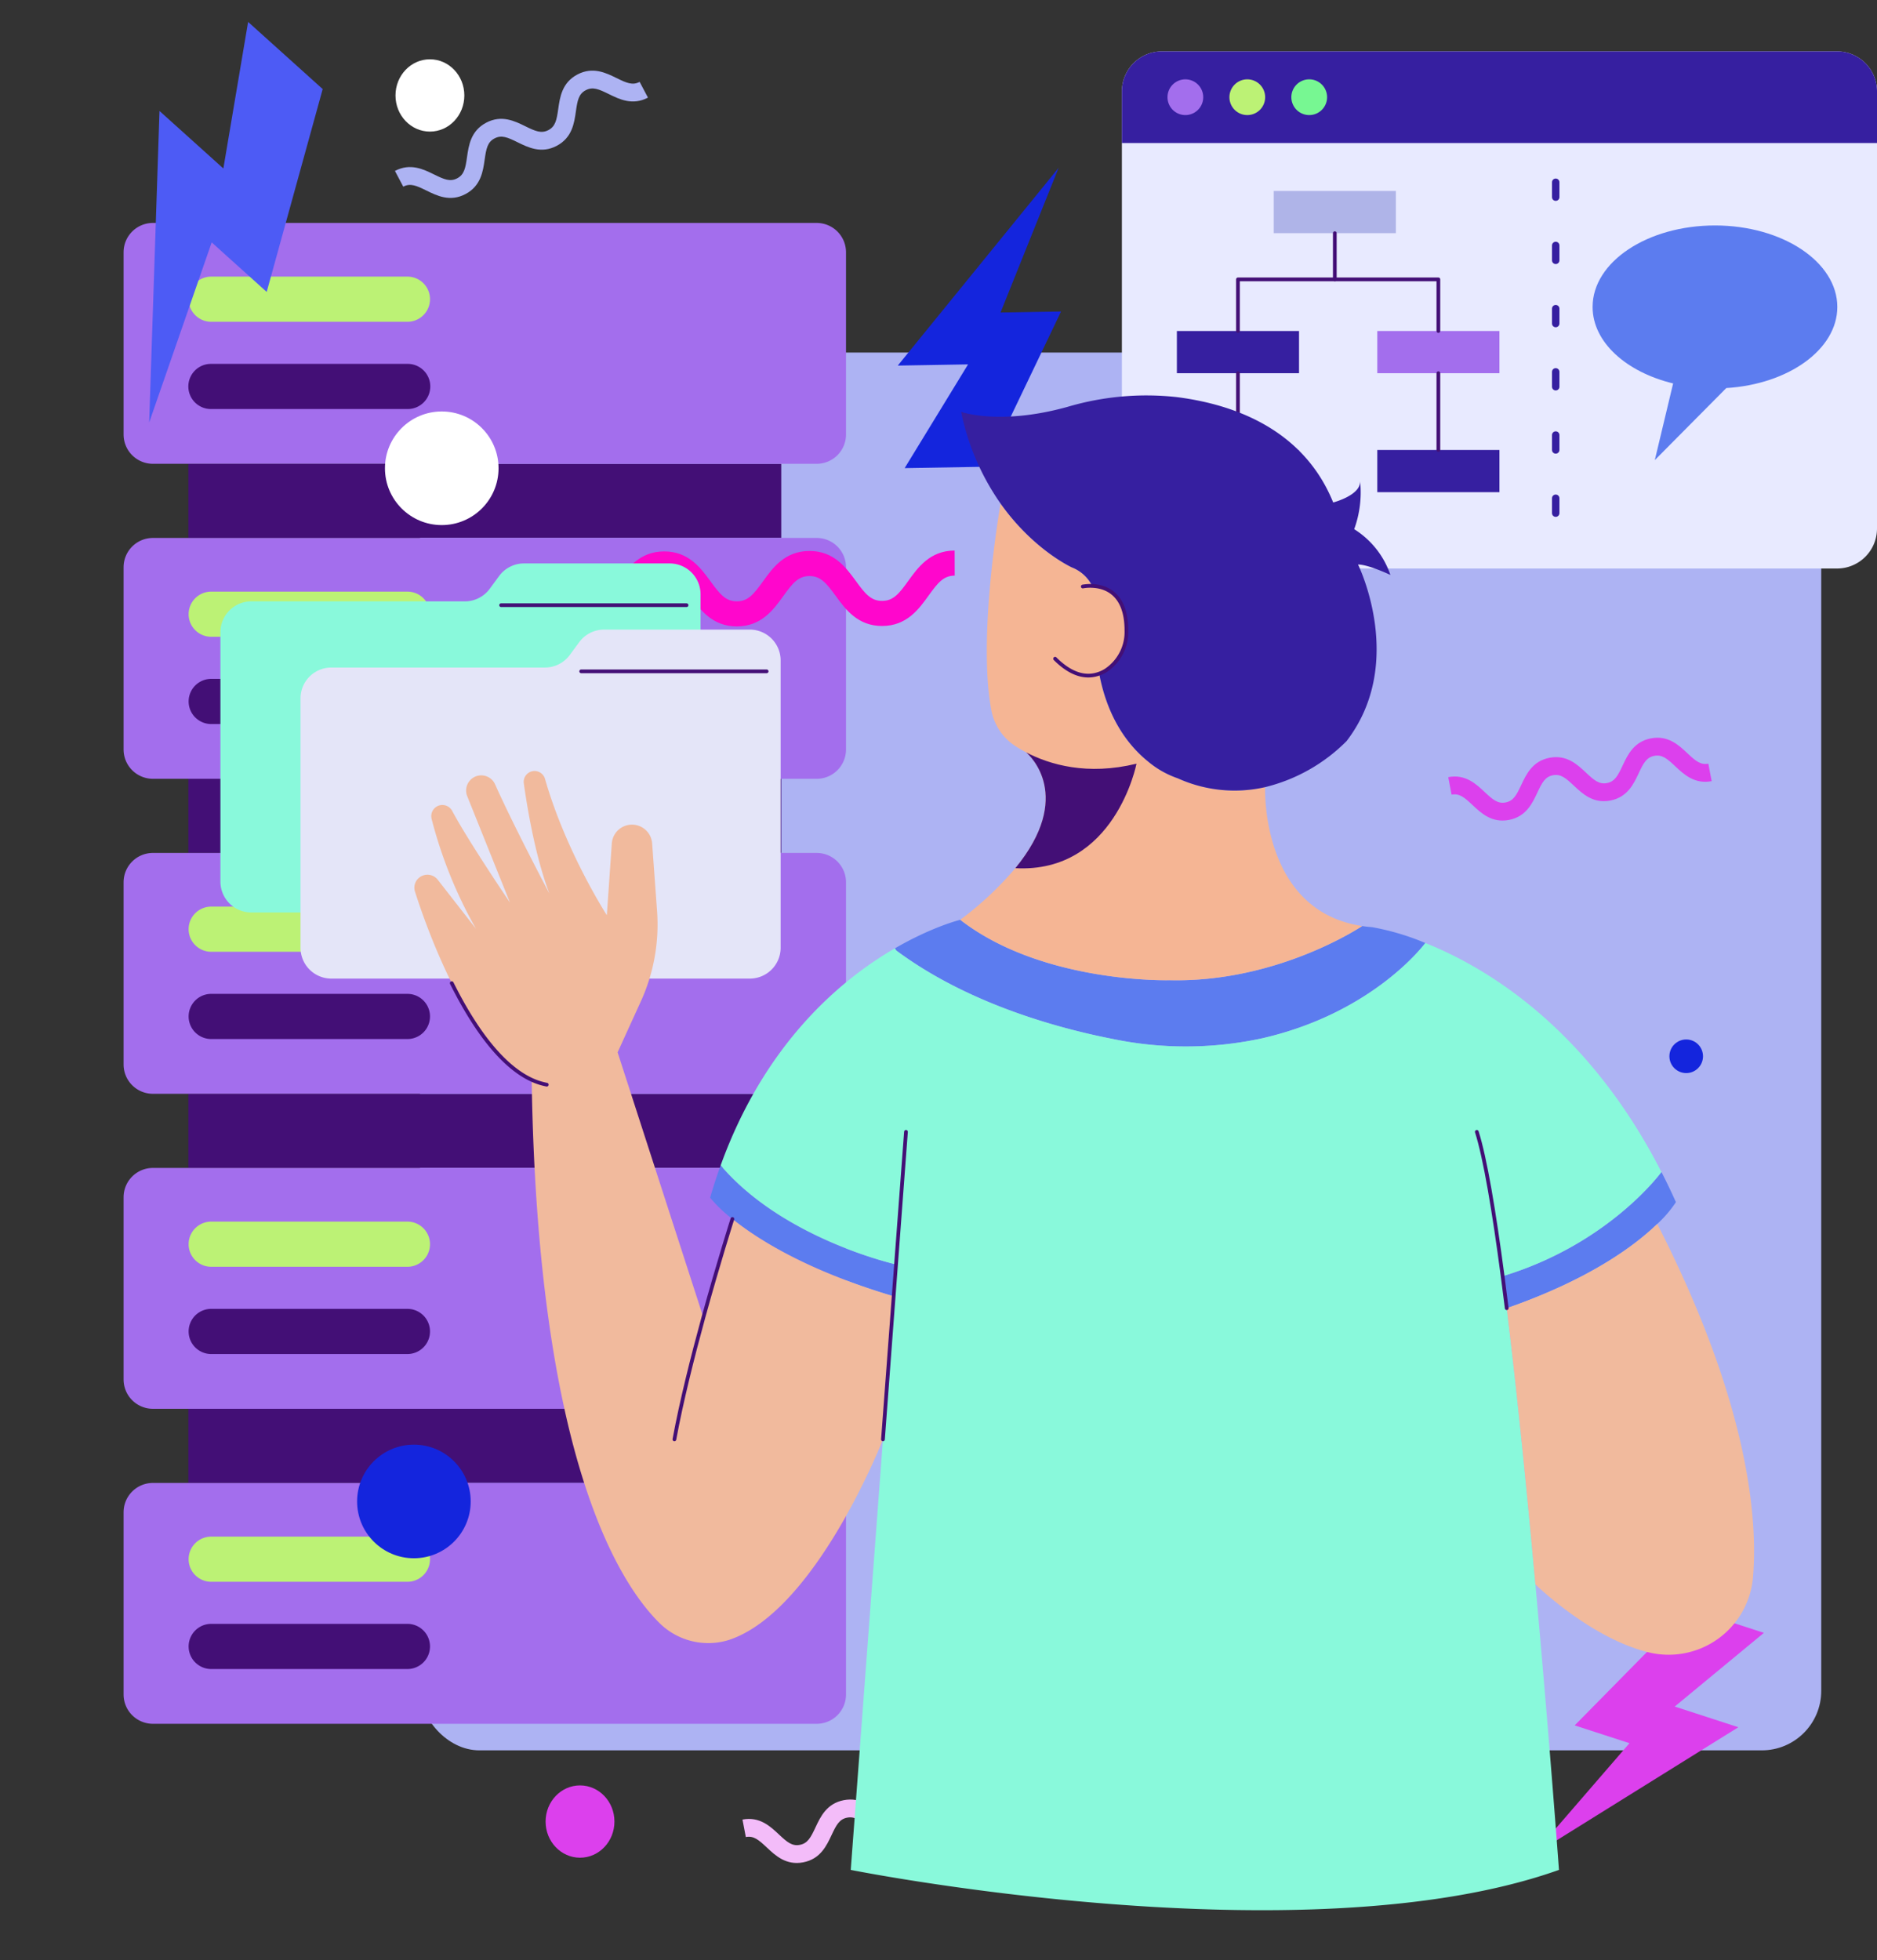 <svg xmlns="http://www.w3.org/2000/svg" xmlns:xlink="http://www.w3.org/1999/xlink" width="505" height="527.321" viewBox="0 0 505 527.321">
  <rect x="0" y="0" width="505" height="527.321" fill="#333333" stroke="none"/>
  <defs>
    <clipPath id="clip-path">
      <rect id="Rectángulo_376196" data-name="Rectángulo 376196" width="194.365" height="403.714" fill="none"/>
    </clipPath>
    <clipPath id="clip-path-2">
      <rect id="Rectángulo_376202" data-name="Rectángulo 376202" width="203.158" height="139.099" fill="none"/>
    </clipPath>
    <clipPath id="clip-path-3">
      <rect id="Rectángulo_376191" data-name="Rectángulo 376191" width="412.618" height="407.5" fill="none"/>
    </clipPath>
  </defs>
  <g id="Grupo_1072472" data-name="Grupo 1072472" transform="translate(0)">
    <rect id="Rectángulo_376007" data-name="Rectángulo 376007" width="377" height="376" rx="16" transform="translate(113 94.827)" fill="#adb3f3"/>
    <g id="Grupo_1072463" data-name="Grupo 1072463" transform="translate(33.25 59.97)">
      <rect id="Rectángulo_376192" data-name="Rectángulo 376192" width="159.522" height="19.943" transform="translate(17.422 64.788)" fill="#430f76"/>
      <g id="Grupo_1072462" data-name="Grupo 1072462">
        <g id="Grupo_1072461" data-name="Grupo 1072461" clip-path="url(#clip-path)">
          <path id="Trazado_818578" data-name="Trazado 818578" d="M7.889,64.788H186.475a7.891,7.891,0,0,0,7.891-7.889V7.889A7.891,7.891,0,0,0,186.475,0H7.889A7.889,7.889,0,0,0,0,7.889V56.9a7.889,7.889,0,0,0,7.889,7.889" transform="translate(0)" fill="#a36eed"/>
          <path id="Trazado_818579" data-name="Trazado 818579" d="M73.316,20.828h52.951a6.074,6.074,0,0,0,0-12.147H73.316a6.074,6.074,0,0,0,0,12.147" transform="translate(-49.821 5.758)" fill="#bcf275"/>
          <path id="Trazado_818580" data-name="Trazado 818580" d="M73.316,34.938h52.951a6.074,6.074,0,0,0,6.073-6.073v0a6.074,6.074,0,0,0-6.073-6.073H73.316a6.073,6.073,0,0,0-6.073,6.073v0a6.073,6.073,0,0,0,6.073,6.073" transform="translate(-49.821 15.118)" fill="#430f76"/>
          <rect id="Rectángulo_376193" data-name="Rectángulo 376193" width="159.522" height="19.943" transform="translate(17.422 149.519)" fill="#430f76"/>
          <path id="Trazado_818581" data-name="Trazado 818581" d="M7.889,115.729H186.475a7.891,7.891,0,0,0,7.891-7.889V58.83a7.891,7.891,0,0,0-7.891-7.889H7.889A7.889,7.889,0,0,0,0,58.83v49.01a7.889,7.889,0,0,0,7.889,7.889" transform="translate(0 33.791)" fill="#a36eed"/>
          <path id="Trazado_818582" data-name="Trazado 818582" d="M73.316,71.769h52.951a6.074,6.074,0,0,0,0-12.147H73.316a6.074,6.074,0,0,0,0,12.147" transform="translate(-49.821 39.549)" fill="#bcf275"/>
          <path id="Trazado_818583" data-name="Trazado 818583" d="M73.316,85.879h52.951a6.074,6.074,0,0,0,0-12.147H73.316a6.074,6.074,0,0,0,0,12.147" transform="translate(-49.821 48.909)" fill="#430f76"/>
          <rect id="Rectángulo_376194" data-name="Rectángulo 376194" width="159.522" height="19.943" transform="translate(17.422 234.25)" fill="#430f76"/>
          <path id="Trazado_818584" data-name="Trazado 818584" d="M7.889,166.67H186.475a7.891,7.891,0,0,0,7.891-7.889v-49.01a7.891,7.891,0,0,0-7.891-7.889H7.889A7.889,7.889,0,0,0,0,109.771v49.01a7.889,7.889,0,0,0,7.889,7.889" transform="translate(0 67.582)" fill="#a36eed"/>
          <path id="Trazado_818585" data-name="Trazado 818585" d="M73.316,122.709h52.951a6.074,6.074,0,0,0,0-12.147H73.316a6.074,6.074,0,0,0,0,12.147" transform="translate(-49.821 73.339)" fill="#bcf275"/>
          <path id="Trazado_818586" data-name="Trazado 818586" d="M73.316,136.82h52.951a6.074,6.074,0,0,0,0-12.147H73.316a6.074,6.074,0,0,0,0,12.147" transform="translate(-49.821 82.7)" fill="#430f76"/>
          <rect id="Rectángulo_376195" data-name="Rectángulo 376195" width="159.522" height="19.943" transform="translate(17.422 318.982)" fill="#430f76"/>
          <path id="Trazado_818587" data-name="Trazado 818587" d="M7.889,217.61H186.475a7.891,7.891,0,0,0,7.891-7.889v-49.01a7.891,7.891,0,0,0-7.891-7.889H7.889A7.889,7.889,0,0,0,0,160.711v49.01a7.889,7.889,0,0,0,7.889,7.889" transform="translate(0 101.372)" fill="#a36eed"/>
          <path id="Trazado_818588" data-name="Trazado 818588" d="M73.316,173.65h52.951a6.074,6.074,0,0,0,0-12.147H73.316a6.074,6.074,0,0,0,0,12.147" transform="translate(-49.821 107.13)" fill="#bcf275"/>
          <path id="Trazado_818589" data-name="Trazado 818589" d="M73.316,187.76h52.951a6.074,6.074,0,0,0,0-12.147H73.316a6.074,6.074,0,0,0,0,12.147" transform="translate(-49.821 116.49)" fill="#430f76"/>
          <path id="Trazado_818590" data-name="Trazado 818590" d="M7.889,268.551H186.475a7.891,7.891,0,0,0,7.891-7.889v-49.01a7.891,7.891,0,0,0-7.891-7.889H7.889A7.889,7.889,0,0,0,0,211.652v49.01a7.889,7.889,0,0,0,7.889,7.889" transform="translate(0 135.163)" fill="#a36eed"/>
          <path id="Trazado_818591" data-name="Trazado 818591" d="M73.316,224.591h52.951a6.074,6.074,0,0,0,0-12.147H73.316a6.074,6.074,0,0,0,0,12.147" transform="translate(-49.821 140.921)" fill="#bcf275"/>
          <path id="Trazado_818592" data-name="Trazado 818592" d="M73.316,238.7h52.951a6.074,6.074,0,0,0,0-12.147H73.316a6.074,6.074,0,0,0,0,12.147" transform="translate(-49.821 150.281)" fill="#430f76"/>
        </g>
      </g>
    </g>
    <g id="Grupo_1072465" data-name="Grupo 1072465" transform="translate(301.842 13.827)">
      <g id="Grupo_1072464" data-name="Grupo 1072464" transform="translate(0)" clip-path="url(#clip-path-2)">
        <path id="Trazado_818593" data-name="Trazado 818593" d="M203.158,10.748v117.6A10.755,10.755,0,0,1,192.4,139.1H10.76A10.755,10.755,0,0,1,0,128.35V10.748A10.754,10.754,0,0,1,10.76,0H192.4a10.754,10.754,0,0,1,10.76,10.748" fill="#e8eaff"/>
        <path id="Trazado_818594" data-name="Trazado 818594" d="M203.158,10.748V24.641H0V10.748A10.754,10.754,0,0,1,10.76,0H192.4a10.754,10.754,0,0,1,10.76,10.748" fill="#361fa0"/>
        <path id="Trazado_818595" data-name="Trazado 818595" d="M159.56,46.82c-18.181,0-32.92,9.814-32.92,21.919,0,9.482,9.059,17.533,21.714,20.589l-.056.011-4.923,20.6,19.232-19.383c16.751-1.025,29.873-10.4,29.873-21.817,0-12.105-14.739-21.919-32.92-21.919" transform="translate(0 0)" fill="#5c7cef"/>
        <line id="Línea_411" data-name="Línea 411" y2="93.621" transform="translate(116.716 35.2)" fill="none" stroke="#361fa0" stroke-linecap="round" stroke-linejoin="round" stroke-width="2" stroke-dasharray="4 13"/>
        <rect id="Rectángulo_376197" data-name="Rectángulo 376197" width="32.864" height="11.351" transform="translate(40.85 37.544)" fill="#afb4e8"/>
        <rect id="Rectángulo_376198" data-name="Rectángulo 376198" width="32.864" height="11.351" transform="translate(14.794 75.209)" fill="#361fa0"/>
        <rect id="Rectángulo_376199" data-name="Rectángulo 376199" width="32.864" height="11.351" transform="translate(68.715 75.209)" fill="#a36eed"/>
        <rect id="Rectángulo_376200" data-name="Rectángulo 376200" width="32.864" height="11.351" transform="translate(14.794 107.211)" fill="#a36eed"/>
        <rect id="Rectángulo_376201" data-name="Rectángulo 376201" width="32.864" height="11.351" transform="translate(68.715 107.211)" fill="#361fa0"/>
        <path id="Trazado_818596" data-name="Trazado 818596" d="M31.226,75.209V61.322H85.147V75.209" transform="translate(0 0)" fill="none" stroke="#430f76" stroke-linecap="round" stroke-linejoin="round" stroke-width="1"/>
        <line id="Línea_412" data-name="Línea 412" y2="12.427" transform="translate(57.282 48.895)" fill="none" stroke="#430f76" stroke-linecap="round" stroke-linejoin="round" stroke-width="1"/>
        <line id="Línea_413" data-name="Línea 413" y2="20.651" transform="translate(31.226 86.56)" fill="none" stroke="#430f76" stroke-linecap="round" stroke-linejoin="round" stroke-width="1"/>
        <line id="Línea_414" data-name="Línea 414" y2="20.651" transform="translate(85.147 86.56)" fill="none" stroke="#430f76" stroke-linecap="round" stroke-linejoin="round" stroke-width="1"/>
        <path id="Trazado_818597" data-name="Trazado 818597" d="M21.881,12.321a4.806,4.806,0,1,0-4.807,4.806,4.807,4.807,0,0,0,4.807-4.806" transform="translate(0 0)" fill="#a36eed"/>
        <path id="Trazado_818598" data-name="Trazado 818598" d="M38.544,12.321a4.806,4.806,0,1,0-4.806,4.806,4.807,4.807,0,0,0,4.806-4.806" transform="translate(0 0)" fill="#bcf275"/>
        <path id="Trazado_818599" data-name="Trazado 818599" d="M55.206,12.321A4.807,4.807,0,1,0,50.4,17.127a4.807,4.807,0,0,0,4.806-4.806" transform="translate(0 0)" fill="#77f792"/>
      </g>
    </g>
    <g id="Grupo_1072471" data-name="Grupo 1072471" transform="translate(0 0)">
      <path id="Trazado_771199" data-name="Trazado 771199" d="M44.168,27.605H25.259L42.788,0H20.7L0,41.408H16.287L0,80.056Z" transform="matrix(-1, 0.017, -0.017, -1, 286.182, 125.191)" fill="#1425dd"/>
      <ellipse id="Elipse_4729" data-name="Elipse 4729" cx="9.261" cy="9.724" rx="9.261" ry="9.724" transform="translate(146.791 480.257)" fill="#dc40ed"/>
      <ellipse id="Elipse_4724" data-name="Elipse 4724" cx="9.261" cy="9.724" rx="9.261" ry="9.724" transform="translate(106.406 15.95)" fill="#fff"/>
      <path id="Trazado_771200" data-name="Trazado 771200" d="M42.032,26.27h-18L40.719,0H19.7L0,39.405H15.5L0,76.184Z" transform="matrix(0.951, 0.309, -0.309, 0.951, 435.842, 426.638)" fill="#dc40ed"/>
      <path id="Trazado_771198" data-name="Trazado 771198" d="M54.006,64.132H30.885L52.318,97.886h-27L0,47.255H19.915L0,0Z" transform="translate(40.134 113.645) rotate(-138)" fill="#4d5bf5"/>
      <circle id="Elipse_4726" data-name="Elipse 4726" cx="15.28" cy="15.28" r="15.28" transform="translate(103.571 110.682)" fill="#fff"/>
      <path id="Trazado_771202" data-name="Trazado 771202" d="M5.579,0,0,3.788C3.711,9.254,9.279,9.423,13.754,9.56c4.217.128,6.685.323,8.38,2.819s.965,4.862-.473,8.829c-1.524,4.209-3.421,9.448.29,14.914s9.278,5.635,13.754,5.772c4.217.128,6.685.322,8.379,2.819s.965,4.863-.471,8.83c-1.525,4.209-3.421,9.448.29,14.914s9.279,5.636,13.754,5.773c4.218.129,6.686.324,8.381,2.821l5.579-3.788c-3.711-5.466-9.279-5.637-13.754-5.773-4.217-.129-6.686-.324-8.381-2.821s-.965-4.863.472-8.83c1.524-4.209,3.421-9.448-.29-14.914S40.384,35.29,35.91,35.153c-4.217-.129-6.685-.323-8.38-2.819S26.565,27.471,28,23.5c1.524-4.209,3.421-9.448-.29-14.914S18.434,2.956,13.96,2.819C9.742,2.69,7.274,2.5,5.579,0" transform="translate(259.977 150.21) rotate(124)" fill="#ff06cc"/>
      <path id="Trazado_771201" data-name="Trazado 771201" d="M3.964,54.737,0,52.046c2.636-3.883,6.592-4,9.771-4.1,3-.091,4.749-.23,5.953-2s.685-3.454-.336-6.272c-1.083-2.99-2.43-6.712.206-10.595s6.591-4,9.771-4.1c3-.091,4.749-.229,5.953-2S32,19.518,30.983,16.7c-1.083-2.99-2.43-6.712.206-10.6s6.592-4,9.771-4.1c3-.091,4.75-.23,5.954-2l3.964,2.691c-2.636,3.883-6.592,4-9.771,4.1-3,.091-4.75.23-5.954,2s-.685,3.455.335,6.273c1.083,2.99,2.43,6.712-.206,10.6s-6.592,4-9.771,4.1c-3,.091-4.749.23-5.953,2s-.685,3.454.336,6.272c1.083,2.99,2.43,6.712-.206,10.595s-6.591,4-9.77,4.1c-3,.091-4.75.23-5.953,2" transform="translate(236.564 452.641) rotate(45)" fill="#f3bcf9"/>
      <path id="Trazado_818084" data-name="Trazado 818084" d="M3.964,54.737,0,52.046c2.636-3.883,6.592-4,9.771-4.1,3-.091,4.749-.23,5.953-2s.685-3.454-.336-6.272c-1.083-2.99-2.43-6.712.206-10.595s6.591-4,9.771-4.1c3-.091,4.749-.229,5.953-2S32,19.518,30.983,16.7c-1.083-2.99-2.43-6.712.206-10.6s6.592-4,9.771-4.1c3-.091,4.75-.23,5.954-2l3.964,2.691c-2.636,3.883-6.592,4-9.771,4.1-3,.091-4.75.23-5.954,2s-.685,3.455.335,6.273c1.083,2.99,2.43,6.712-.206,10.6s-6.592,4-9.771,4.1c-3,.091-4.749.23-5.953,2s-.685,3.454.336,6.272c1.083,2.99,2.43,6.712-.206,10.595s-6.591,4-9.77,4.1c-3,.091-4.75.23-5.953,2" transform="matrix(-0.883, -0.469, 0.469, -0.883, 149.921, 72.215)" fill="#adb3f3"/>
      <path id="Trazado_818215" data-name="Trazado 818215" d="M3.964,54.737,0,52.046c2.636-3.883,6.592-4,9.771-4.1,3-.091,4.749-.23,5.953-2s.685-3.454-.336-6.272c-1.083-2.99-2.43-6.712.206-10.595s6.591-4,9.771-4.1c3-.091,4.749-.229,5.953-2S32,19.518,30.983,16.7c-1.083-2.99-2.43-6.712.206-10.6s6.592-4,9.771-4.1c3-.091,4.75-.23,5.954-2l3.964,2.691c-2.636,3.883-6.592,4-9.771,4.1-3,.091-4.75.23-5.954,2s-.685,3.455.335,6.273c1.083,2.99,2.43,6.712-.206,10.6s-6.592,4-9.771,4.1c-3,.091-4.749.23-5.953,2s-.685,3.454.336,6.272c1.083,2.99,2.43,6.712-.206,10.595s-6.591,4-9.77,4.1c-3,.091-4.75.23-5.953,2" transform="translate(426.445 172.243) rotate(45)" fill="#dc40ed"/>
      <circle id="Elipse_4728" data-name="Elipse 4728" cx="15.28" cy="15.28" r="15.28" transform="translate(96.078 388.595)" fill="#1425dd"/>
      <path id="Rectangle_652" data-name="Rectangle 652" d="M380.784,220.569H6.092C2.728,220.569,0,216.912,0,212.4V8.169C0,3.658,2.728,0,6.092,0H380.784c3.365,0,6.093,3.658,6.093,8.169V212.4C386.876,216.912,384.149,220.569,380.784,220.569Z" transform="translate(92.744 178.364)" fill="none"/>
      <path id="Trazado_818077" data-name="Trazado 818077" d="M0,0,417.924,15.024,429.7,248.212,11.78,233.188Z" transform="translate(490 416.992) rotate(173)" fill="none"/>
      <circle id="Elipse_4725" data-name="Elipse 4725" cx="4.521" cy="4.521" r="4.521" transform="translate(449.147 279.606)" fill="#1425dd"/>
      <ellipse id="Elipse_4727" data-name="Elipse 4727" cx="10.548" cy="10.046" rx="10.548" ry="10.046" transform="translate(366.644 356.406)" fill="#1425dd"/>
      <circle id="Elipse_4731" data-name="Elipse 4731" cx="4.521" cy="4.521" r="4.521" transform="translate(188.818 394.834)" fill="#1425dd"/>
    </g>
    <g id="Grupo_1072460" data-name="Grupo 1072460" transform="translate(59.303 106.327)">
      <g id="Grupo_1072459" data-name="Grupo 1072459" clip-path="url(#clip-path-3)">
        <path id="Trazado_818562" data-name="Trazado 818562" d="M286.634,41l2.524-3.434a8.309,8.309,0,0,1,6.692-3.387h39.2a8.306,8.306,0,0,1,8.306,8.307v77.27a8.306,8.306,0,0,1-8.306,8.306H222.483a8.306,8.306,0,0,1-8.306-8.306V52.689a8.306,8.306,0,0,1,8.306-8.306h57.459A8.306,8.306,0,0,0,286.634,41" transform="translate(-214.177 11.052)" fill="#89f9db"/>
        <line id="Línea_409" data-name="Línea 409" x1="49.889" transform="translate(75.52 56.461)" fill="none" stroke="#430f76" stroke-linecap="round" stroke-linejoin="round" stroke-width="1"/>
        <path id="Trazado_818563" data-name="Trazado 818563" d="M270.352,54.445l2.524-3.434a8.309,8.309,0,0,1,6.692-3.387h39.2a8.306,8.306,0,0,1,8.306,8.307V133.2a8.306,8.306,0,0,1-8.306,8.306H206.2a8.306,8.306,0,0,1-8.306-8.306V66.137a8.306,8.306,0,0,1,8.306-8.306H263.66a8.306,8.306,0,0,0,6.692-3.387" transform="translate(-176.347 15.401)" fill="#e4e5f8"/>
        <line id="Línea_410" data-name="Línea 410" x1="49.889" transform="translate(97.068 74.257)" fill="none" stroke="#430f76" stroke-linecap="round" stroke-linejoin="round" stroke-width="1"/>
        <path id="Trazado_818564" data-name="Trazado 818564" d="M15.89,185.9q.536,4.189,1.1,8.615c22.418-7.808,34.527-16.887,40.5-22.67a31.424,31.424,0,0,0,5.016-5.863q-1.886-4.208-3.891-8.112s-14,19.335-42.719,28.03" transform="translate(329.089 51.054)" fill="#5c7cef"/>
        <path id="Trazado_818565" data-name="Trazado 818565" d="M177.262,156.529c-1.019,2.779-1.959,5.664-2.832,8.681a36.489,36.489,0,0,0,5.995,5.73c6.749,5.439,19.93,13.79,43.01,20.7l.384.026.635-8.5c-.794-.185-30.412-6.974-47.192-26.64" transform="translate(-42.677 50.621)" fill="#5c7cef"/>
        <path id="Trazado_818566" data-name="Trazado 818566" d="M66.83,114.285l.318.556c18.977,14.134,42.865,20.8,58.243,23.821a96.907,96.907,0,0,0,40.311-.185c30.147-6.921,43.831-25.621,43.831-25.621a67.389,67.389,0,0,0-14.319-4.261c-.913-.066-1.813-.172-2.673-.3,0,0-22.6,15.246-51.811,14.571,0,0-34.17.953-56.324-16.251,0,0-7.424,1.787-17.575,7.676" transform="translate(114.643 34.477)" fill="#5c7cef"/>
        <path id="Trazado_818567" data-name="Trazado 818567" d="M229.223,200.949c28.718-8.695,42.719-28.03,42.719-28.03-19.851-38.8-47.1-55.027-63.523-61.591,0,0-13.684,18.7-43.831,25.621a96.907,96.907,0,0,1-40.311.185c-15.378-3.017-39.265-9.687-58.243-23.821l-.318-.556c-14.676,8.509-35.044,25.634-46.888,58.388,16.781,19.666,46.4,26.455,47.192,26.64l-.635,8.5L62.5,244.846l-8.668,115.81s121.951,24.39,190.543,0c0,0-2.581-35.467-6.339-76.81-2.25-24.787-4.936-51.679-7.715-74.282q-.556-4.427-1.1-8.615" transform="translate(115.755 36.003)" fill="#89f9db"/>
        <path id="Trazado_818568" data-name="Trazado 818568" d="M0,191.1c2.779,22.6,5.466,49.495,7.715,74.282,0,0,14.61,14.346,30.306,18.25a22.784,22.784,0,0,0,28.255-20.407c1.244-15.312-1.032-46.345-25.78-94.795C34.527,174.212,22.418,183.291,0,191.1" transform="translate(346.078 54.469)" fill="#f1ba9d"/>
        <path id="Trazado_818569" data-name="Trazado 818569" d="M206.473,159.425c1.535,100.234,22.987,134.708,34.157,145.9a18.669,18.669,0,0,0,18.925,4.777c23.437-7.768,41.436-53.955,41.436-53.955l2.885-38.564-.384-.026c-23.08-6.908-36.261-15.259-43.01-20.7,0,0-3.772,11.831-7.808,26.508l-23.08-71.318,6.26-13.724a49.83,49.83,0,0,0,4.354-24.3l-1.323-18.183a5.44,5.44,0,0,0-10.852.013l-1.337,19.3S215.671,98.1,210.073,78.526a2.923,2.923,0,0,0-5.744.768c0,.119.013.251.026.384.794,5.664,2.964,19.375,6.882,29.644-.569-1.072-9.687-18.355-14.6-29.353a4.07,4.07,0,0,0-7.795,1.654,4.04,4.04,0,0,0,.291,1.522l11.487,28.585c-.675-.979-11.421-16.887-15.537-24.642a2.989,2.989,0,0,0-5.624,1.4,3.285,3.285,0,0,0,.079.715,120.612,120.612,0,0,0,11.937,29.578L181.2,105.616a3.512,3.512,0,0,0-4.91-.622,3.459,3.459,0,0,0-1.376,2.766,3.362,3.362,0,0,0,.172,1.072c2.938,9.237,14.676,42.865,31.391,50.593" transform="translate(-122.732 24.698)" fill="#f1ba9d"/>
        <path id="Trazado_818570" data-name="Trazado 818570" d="M79.67,133.968c22.154,17.2,56.324,16.251,56.324,16.251,29.207.675,51.811-14.571,51.811-14.571-26.891-4.036-26.15-36.01-26.111-37.359a37.106,37.106,0,0,1-23.517-2.382,25.066,25.066,0,0,1-8.02-4.552c-4.936-3.983-10.759-11.156-13.1-23.6a9.157,9.157,0,0,0,1.773-.86,12.4,12.4,0,0,0,5.545-10.733c.013-10.1-5.744-11.858-9.2-12a10.342,10.342,0,0,0-5.492-4.989s-10.322-4.7-19.163-17.164c-.265,1.548-6.22,36.01-2.462,55.688a14.726,14.726,0,0,0,6.577,9.634c.754.476,1.6.979,2.528,1.469l.2.106a.182.182,0,0,0,.053.04c.953.821,12.956,11.778-2.925,31.14A88.732,88.732,0,0,1,79.67,133.968" transform="translate(119.378 7.118)" fill="#f5b594"/>
        <path id="Trazado_818571" data-name="Trazado 818571" d="M155.716,105.407A46.481,46.481,0,0,0,177.631,93.02c16.172-21.055,3.084-47.5,3.084-47.5,2.726,0,8.351,2.647,8.708,2.806a23.424,23.424,0,0,0-9.74-12.308,28.982,28.982,0,0,0,1.588-12.943c.212,3.838-7.239,5.757-7.239,5.757-8.086-19.917-27.05-26.441-42.1-28.347A74.8,74.8,0,0,0,102.608,3.1C84.345,8.191,73.93,4.459,73.93,4.459A65.966,65.966,0,0,0,84.544,29.127c8.84,12.466,19.163,17.164,19.163,17.164A10.342,10.342,0,0,1,109.2,51.28c3.454.146,9.211,1.906,9.2,12a12.4,12.4,0,0,1-5.545,10.733,9.158,9.158,0,0,1-1.773.86c2.342,12.44,8.165,19.613,13.1,23.6a25.066,25.066,0,0,0,8.02,4.552,37.106,37.106,0,0,0,23.517,2.382" transform="translate(125.356 0)" fill="#361fa0"/>
        <path id="Trazado_818572" data-name="Trazado 818572" d="M135.051,38.911a11.1,11.1,0,0,1,2.541-.159c3.454.146,9.211,1.906,9.2,12a12.4,12.4,0,0,1-5.545,10.733,9.157,9.157,0,0,1-1.773.86c-3.1,1.138-7.133.728-11.871-4.01" transform="translate(96.963 12.528)" fill="none" stroke="#430f76" stroke-linecap="round" stroke-linejoin="round" stroke-width="1"/>
        <path id="Trazado_818573" data-name="Trazado 818573" d="M125.55,103.729c26.825,1.469,32.6-28.109,32.6-28.109-13.247,3.242-23.331.265-29.671-3.031.953.821,12.956,11.778-2.925,31.14" transform="translate(88.32 23.475)" fill="#430f76"/>
        <path id="Trazado_818574" data-name="Trazado 818574" d="M58.326,197.153q-.556-4.427-1.1-8.615c-2.329-17.6-4.7-31.735-6.948-38.828" transform="translate(287.751 48.415)" fill="none" stroke="#430f76" stroke-linecap="round" stroke-linejoin="round" stroke-width="1"/>
        <path id="Trazado_818575" data-name="Trazado 818575" d="M178.6,149.709l-2.673,35.666-.635,8.5-2.885,38.564" transform="translate(5.847 48.415)" fill="none" stroke="#430f76" stroke-linecap="round" stroke-linejoin="round" stroke-width="1"/>
        <path id="Trazado_818576" data-name="Trazado 818576" d="M223.3,167.419s-3.772,11.831-7.808,26.508c-2.9,10.574-5.929,22.617-7.795,32.781" transform="translate(-85.555 54.143)" fill="none" stroke="#430f76" stroke-linecap="round" stroke-linejoin="round" stroke-width="1"/>
        <path id="Trazado_818577" data-name="Trazado 818577" d="M245.44,119.486c5.463,10.954,12.809,21.976,21.5,26A17.568,17.568,0,0,0,271,146.8" transform="translate(-183.201 38.641)" fill="none" stroke="#430f76" stroke-linecap="round" stroke-linejoin="round" stroke-width="1"/>
      </g>
    </g>
  </g>
</svg>
